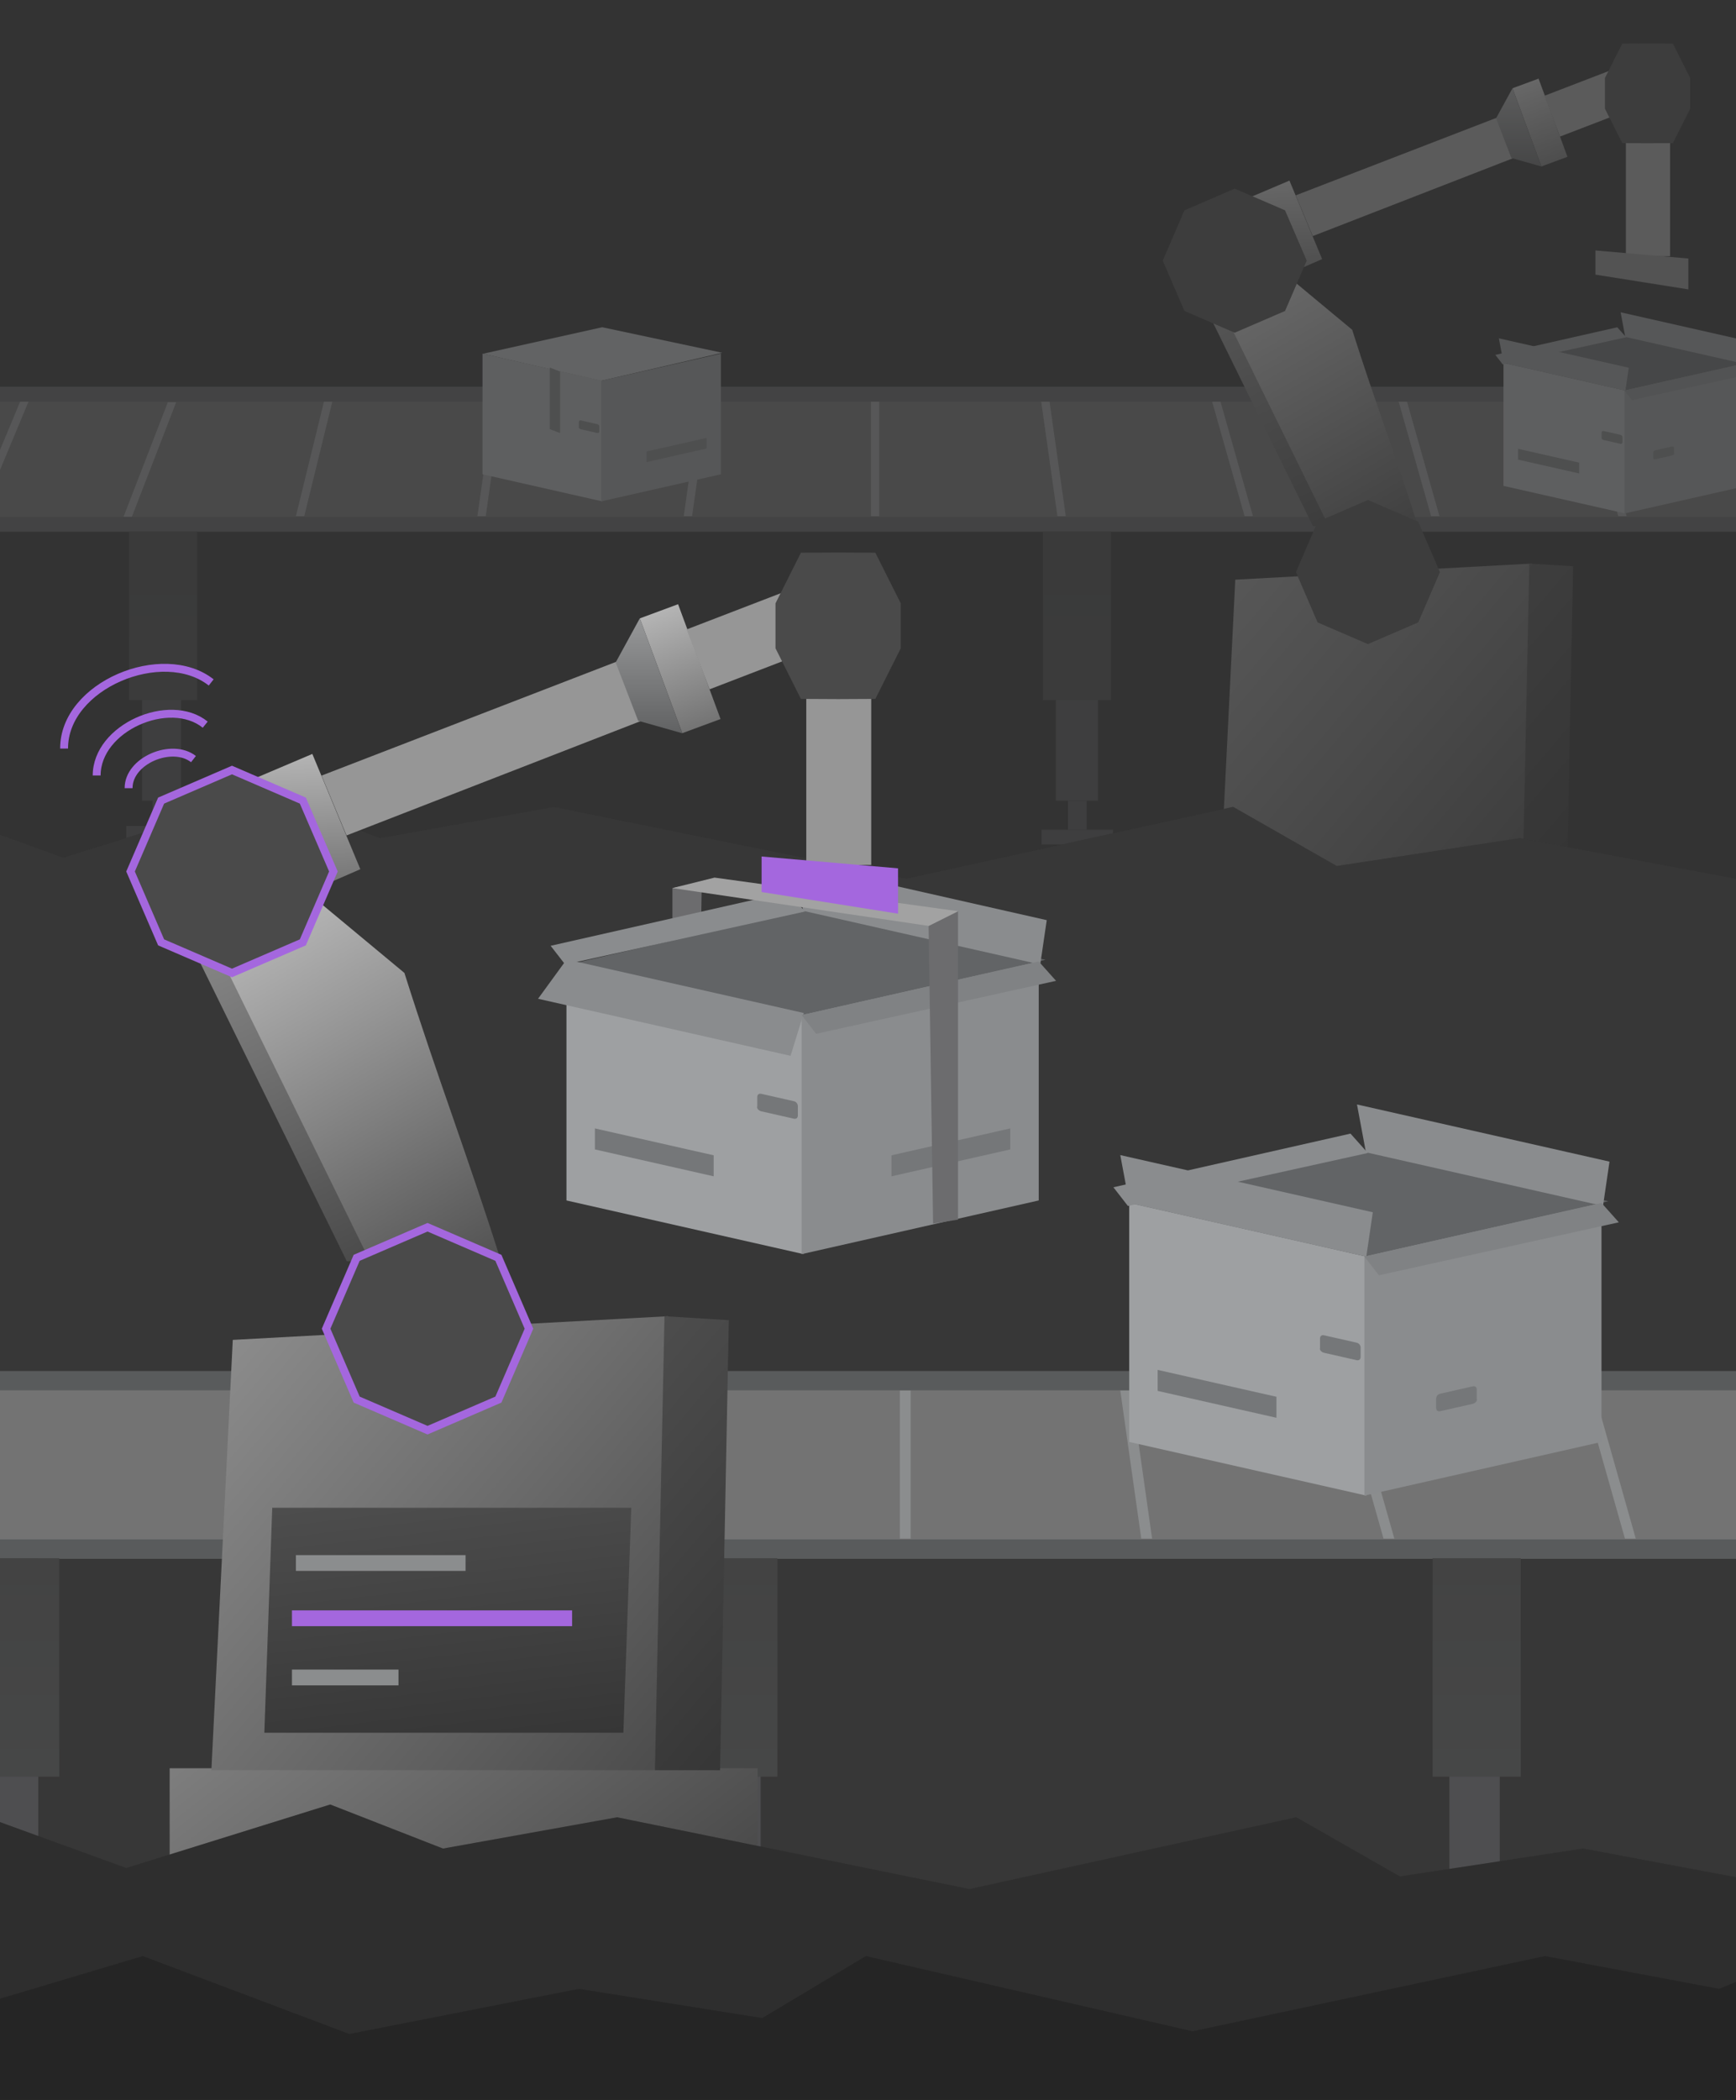 <svg width="440" height="532" viewBox="0 0 440 532" fill="none" xmlns="http://www.w3.org/2000/svg">
<rect x="0" y="0" width="440" height="532" fill="#808080" stroke="none"/>
<g clip-path="url(#clip0)">
<rect width="440" height="532" fill="#333333"/>
<g clip-path="url(#clip1)">
<rect width="500" height="540" transform="translate(-30 7)" fill="#333333"/>
<path d="M511.799 213.421L578 232.262L578 361H-30L-30 219.836L-12.767 210L31.998 226.28L83.698 210.18L112.28 221.343L156.414 213.421L245.733 231.612L328.537 213.421L354.807 228.409L401.253 221.343L459.468 232.262L511.799 213.421Z" fill="#121212"/>
<path d="M511.799 213.421L578 232.262L578 361H-30L-30 219.836L-12.767 210L31.998 226.28L83.698 210.18L112.28 221.343L156.414 213.421L245.733 231.612L328.537 213.421L354.807 228.409L401.253 221.343L459.468 232.262L511.799 213.421Z" fill="white" fill-opacity="0.09"/>
<path d="M815.484 72.258H-134V547H815.484V72.258Z" fill="#333333"/>
<path d="M815.484 385.588H-134V547H815.484V385.588Z" fill="#333333"/>
<g opacity="0.4">
<path d="M278.307 134.611H267.616V202.869H278.307V134.611Z" fill="#4E4E50"/>
<path d="M282.095 210.204H264V213.953H282.095V210.204Z" fill="#4E4E50"/>
<path d="M674.568 98H-58.999V134.678H674.568V98Z" fill="#696969"/>
<path d="M674.567 130.93H-59V134.679H674.567V130.93Z" fill="#595B5C"/>
<path d="M44.654 101.913H42.535L31.311 130.93H33.43L44.654 101.913Z" fill="#8B8D8E"/>
<path d="M281.597 134.611H264.327V177.375H281.597V134.611Z" fill="url(#paint0_linear)"/>
<path d="M275.413 202.869H270.686V210.205H275.413V202.869Z" fill="#4E4E50"/>
<path d="M45.865 134.611H35.996V202.869H45.865V134.611Z" fill="#4E4E50"/>
<path d="M50.095 209.25H32V212.999H50.095V209.25Z" fill="#4E4E50"/>
<path d="M49.977 134.611H32.707V177.375H49.977V134.611Z" fill="url(#paint1_linear)"/>
<path d="M43.41 201.915H38.683V209.251H43.41V201.915Z" fill="#4E4E50"/>
<path d="M179.527 101.75H177.408L173.296 130.767H175.415L179.527 101.75Z" fill="#8B8D8E"/>
<path d="M127.231 101.75H125.112L121 130.767H123.119L127.231 101.75Z" fill="#8B8D8E"/>
<path d="M84.231 101.75H82.112L75 130.767H77.119L84.231 101.75Z" fill="#8B8D8E"/>
<path d="M7.231 101.75H5.112L-7 130.767H-4.881L7.231 101.75Z" fill="#8B8D8E"/>
<path d="M222.853 101.749H220.734V130.766H222.853V101.749Z" fill="#8B8D8E"/>
<path d="M266.015 101.749H263.896L268.008 130.766H270.127L266.015 101.749Z" fill="#8B8D8E"/>
<path d="M309.34 101.749H307.221L315.445 130.766H317.564L309.34 101.749Z" fill="#8B8D8E"/>
<path d="M356.614 101.749H354.495L362.719 130.766H364.838L356.614 101.749Z" fill="#8B8D8E"/>
<path d="M404.052 101.749H401.933L410.157 130.766H412.276L404.052 101.749Z" fill="#8B8D8E"/>
<path d="M674.568 98H-58.999V101.749H674.568V98Z" fill="#595B5C"/>
<path d="M443.525 91.732L412.525 85.143L381.19 92.386L412.191 98.975L443.525 91.732Z" fill="#626466"/>
<path d="M411.974 98.946L381.063 91.951V123.101L411.974 130.096V98.946Z" fill="#9EA0A2"/>
<path d="M400.259 117.216L384.771 113.712V116.45L400.259 119.954V117.216Z" fill="#757779"/>
<path d="M406.469 111.484L410.704 112.442C411.021 112.514 411.233 112.345 411.233 112.019V110.825C411.233 110.5 411.021 110.235 410.704 110.163L406.469 109.205C406.152 109.133 405.94 109.302 405.94 109.627V110.821C405.834 111.123 406.152 111.412 406.469 111.484Z" fill="#757779"/>
<path d="M381.062 91.951L379.898 85.718L412.82 93.167L411.973 98.945L381.062 91.951Z" fill="#8A8C8E"/>
<path d="M411.922 85.353L410.758 79.12L443.68 86.57L442.833 92.348L411.922 85.353Z" fill="#8A8C8E"/>
<path d="M411.726 98.946L442.637 91.951V123.101L411.726 130.096V98.946Z" fill="#8A8C8E"/>
<path d="M423.764 115.404L419.529 116.362C419.212 116.434 419 116.265 419 115.939V114.745C419 114.419 419.212 114.154 419.529 114.083L423.764 113.124C424.081 113.053 424.293 113.222 424.293 113.547V114.741C424.399 115.043 424.081 115.332 423.764 115.404Z" fill="#757779"/>
<path d="M442.637 91.951L444.896 94.478L413.616 101.381L411.726 98.945L442.637 91.951Z" fill="#808284"/>
<path d="M409.911 82.917L412.171 85.444L380.891 92.346L379 89.911L409.911 82.917Z" fill="#8A8C8E"/>
<path d="M183.058 89.375L152.633 82.908L122.417 89.625L152.305 96.484L183.058 89.375Z" fill="#A8AAAC"/>
<path d="M152.629 96.454L122.291 89.59V120.162L152.629 127.026V96.454Z" fill="#9EA0A2"/>
<path d="M139.339 93.127L139.339 108.711L141.959 109.73L141.959 94.146L139.339 93.127Z" fill="#757779"/>
<path d="M147.226 108.76L151.382 109.7C151.693 109.77 151.901 109.604 151.901 109.285V108.113C151.901 107.793 151.693 107.533 151.382 107.463L147.226 106.523C146.914 106.452 146.707 106.618 146.707 106.938V108.109C146.603 108.405 146.914 108.689 147.226 108.76Z" fill="#757779"/>
<path d="M152.385 96.454L182.723 89.59V120.162L152.385 127.026V96.454Z" fill="#8A8C8E"/>
<path d="M163.884 114.386L179.084 110.946V113.633L163.884 117.073V114.386Z" fill="#757779"/>
<path d="M412.092 64.909L412.092 30.818L423.301 30.818L423.301 64.909L412.092 64.909Z" fill="#969696"/>
<path d="M386.018 221.127H309.395L313.088 146.868L388.217 142.781L386.018 221.127Z" fill="url(#paint2_linear)"/>
<path d="M397.204 221.127H385.965L387.616 142.781L398.721 143.462L397.204 221.127Z" fill="url(#paint3_linear)"/>
<path d="M300.147 66.905L332.769 133.298H355.39C349.538 114.8 346.258 104.428 340.406 85.929L312.794 62.019L300.147 66.905Z" fill="url(#paint4_linear)"/>
<path d="M304.16 66.905L336.782 133.298H359.403C353.551 114.8 348.568 102.044 342.716 83.546L316.807 62.019L304.16 66.905Z" fill="url(#paint5_linear)"/>
<path d="M379.589 29.736L328.413 49.491L332.727 59.818L383.563 40.063L379.589 29.736Z" fill="#969696"/>
<path d="M389.958 19.919L383.354 22.362L390.684 42.176L397.289 39.732L389.958 19.919Z" fill="url(#paint6_linear)"/>
<path d="M407.792 17.977L391.429 24.273L395.402 34.601L411.766 28.305L407.792 17.977Z" fill="#969696"/>
<path d="M379.186 29.97L383.353 22.354L390.682 42.185L383.066 40.03L379.186 29.97Z" fill="url(#paint7_linear)"/>
<path d="M335.105 65.645L322.963 70.945L314.67 50.911L326.82 45.754L335.105 65.645Z" fill="url(#paint8_linear)"/>
<path d="M406.778 27.526V19.766L411.161 11.033L417.588 11L424.014 11.033L428.397 19.766V27.526L424.014 36.26L417.588 36.293L411.161 36.26L406.778 27.526Z" fill="#4A4A4A"/>
<path d="M359.458 157.687L364.959 144.937L359.458 132.186L346.708 126.686L333.957 132.186L328.456 144.937L333.957 157.687L346.708 163.188L359.458 157.687Z" fill="#4A4A4A"/>
<path d="M325.7 78.79L331.2 66.039L325.7 53.289L312.949 47.788L300.199 53.289L294.698 66.039L300.199 78.79L312.949 84.29L325.7 78.79Z" fill="#4A4A4A"/>
<path d="M404.374 69.583L404.374 63.453L427.93 65.496L427.93 73.32L404.374 69.583Z" fill="#828282"/>
</g>
<path d="M495.799 204.421L562 223.262L562 542H-46L-46 210.836L-28.767 201L15.998 217.28L67.698 201.18L96.28 212.343L140.414 204.421L229.733 222.612L312.537 204.421L338.807 219.409L385.253 212.343L443.468 223.262L495.799 204.421Z" fill="#121212"/>
<path d="M495.799 204.421L562 223.262L562 542H-46L-46 210.836L-28.767 201L15.998 217.28L67.698 201.18L96.28 212.343L140.414 204.421L229.733 222.612L312.537 204.421L338.807 219.409L385.253 212.343L443.468 223.262L495.799 204.421Z" fill="white" fill-opacity="0.16"/>
<path d="M192.784 394.784H178.947V483.133H192.784V394.784Z" fill="#4E4E50"/>
<path d="M380.127 394.784H367.353V483.133H380.127V394.784Z" fill="#4E4E50"/>
<path d="M197.686 492.628H174.266V497.481H197.686V492.628Z" fill="#4E4E50"/>
<path d="M815.485 347.397H-133.999V394.872H815.485V347.397Z" fill="#737373"/>
<path d="M815.484 390.019H-134V394.871H815.484V390.019Z" fill="#595B5C"/>
<path d="M197.042 394.784H174.689V450.135H197.042V394.784Z" fill="url(#paint9_linear)"/>
<path d="M385.449 394.784H363.096V450.135H385.449V394.784Z" fill="url(#paint10_linear)"/>
<path d="M189.036 483.134H182.918V492.629H189.036V483.134Z" fill="#4E4E50"/>
<path d="M385.684 492.628H362.264V497.481H385.684V492.628Z" fill="#4E4E50"/>
<path d="M377.034 483.134H370.915V492.629H377.034V483.134Z" fill="#4E4E50"/>
<path d="M9.7 394.784H-3.073V483.133H9.7V394.784Z" fill="#4E4E50"/>
<path d="M15.175 504.337H-8.246V509.19H15.175V504.337Z" fill="#4E4E50"/>
<path d="M15.022 394.784H-7.331V450.135H15.022V394.784Z" fill="url(#paint11_linear)"/>
<path d="M6.524 494.842H0.405V504.337H6.524V494.842Z" fill="#4E4E50"/>
<path d="M174.735 352.25H171.992L166.67 389.807H169.413L174.735 352.25Z" fill="#8B8D8E"/>
<path d="M230.813 352.25H228.07V389.807H230.813V352.25Z" fill="#8B8D8E"/>
<path d="M286.68 352.25H283.937L289.259 389.807H292.002L286.68 352.25Z" fill="#8B8D8E"/>
<path d="M342.757 352.25H340.015L350.659 389.807H353.402L342.757 352.25Z" fill="#8B8D8E"/>
<path d="M403.946 352.25H401.203L411.848 389.807H414.591L403.946 352.25Z" fill="#8B8D8E"/>
<path d="M815.485 347.397H-133.999V352.25H815.485V347.397Z" fill="#595B5C"/>
<path d="M192.022 448.007H43V547H192.022V448.007Z" fill="url(#paint12_linear)"/>
<path d="M407.636 304.344L347.371 291.534L286.456 305.614L346.721 318.424L407.636 304.344Z" fill="#626466"/>
<path d="M346.299 318.365L286.208 304.768V365.324L346.299 378.921V318.365Z" fill="#9EA0A2"/>
<path d="M323.524 353.884L293.416 347.071V352.394L323.524 359.206V353.884Z" fill="#757779"/>
<path d="M335.598 342.74L343.83 344.603C344.447 344.743 344.859 344.414 344.859 343.781V341.46C344.859 340.827 344.447 340.312 343.83 340.172L335.598 338.309C334.981 338.17 334.569 338.499 334.569 339.132V341.452C334.363 342.039 334.981 342.601 335.598 342.74Z" fill="#757779"/>
<path d="M286.207 304.768L283.943 292.651L347.945 307.134L346.299 318.366L286.207 304.768Z" fill="#8A8C8E"/>
<path d="M346.2 291.941L343.936 279.824L407.938 294.306L406.292 305.539L346.2 291.941Z" fill="#8A8C8E"/>
<path d="M345.817 318.366L405.909 304.769V365.325L345.817 378.922V318.366Z" fill="#8A8C8E"/>
<path d="M373.261 355.674L365.029 357.537C364.411 357.676 364 357.347 364 356.714V354.393C364 353.76 364.411 353.245 365.029 353.106L373.261 351.243C373.878 351.103 374.289 351.432 374.289 352.065V354.386C374.495 354.972 373.878 355.534 373.261 355.674Z" fill="#757779"/>
<path d="M405.909 304.768L410.302 309.682L349.493 323.1L345.818 318.366L405.909 304.768Z" fill="#808284"/>
<path d="M342.29 287.205L346.683 292.119L285.874 305.537L282.198 300.802L342.29 287.205Z" fill="#8A8C8E"/>
<path d="M177.882 223.409L170.431 225.006V278.489L177 274.231L177.882 223.409Z" fill="#6C6C6E"/>
<path d="M265 243.163L204.735 230.354L143.82 244.433L204.085 257.243L265 243.163Z" fill="#626466"/>
<path d="M203.663 257.185L143.571 243.588V304.144L203.663 317.741V257.185Z" fill="#9EA0A2"/>
<path d="M180.888 292.704L150.78 285.892V291.214L180.888 298.027V292.704Z" fill="#757779"/>
<path d="M192.962 281.561L201.194 283.423C201.811 283.563 202.223 283.234 202.223 282.601V280.28C202.223 279.647 201.811 279.132 201.194 278.992L192.962 277.13C192.344 276.99 191.933 277.319 191.933 277.952V280.273C191.727 280.859 192.344 281.421 192.962 281.561Z" fill="#757779"/>
<path d="M143.624 243.08L136.369 253.045L200.376 267.501L203.722 256.653L143.624 243.08Z" fill="#8A8C8E"/>
<path d="M203.563 230.762L201.3 218.645L265.302 233.127L263.655 244.359L203.563 230.762Z" fill="#8A8C8E"/>
<path d="M203.18 257.185L263.272 243.588V304.144L203.18 317.741V257.185Z" fill="#8A8C8E"/>
<path d="M225.956 292.704L256.063 285.892V291.214L225.956 298.027V292.704Z" fill="#757779"/>
<path d="M263.272 243.588L267.665 248.502L206.856 261.919L203.181 257.185L263.272 243.588Z" fill="#808284"/>
<path d="M199.653 226.024L204.046 230.938L143.237 244.356L139.561 239.622L199.653 226.024Z" fill="#8A8C8E"/>
<path d="M560.917 304.343L500.652 291.534L440.8 304.839L500.002 318.423L560.917 304.343Z" fill="#A8AAAC"/>
<path d="M204.359 219.137L204.359 169.084L220.817 169.084L220.817 219.138L204.359 219.137Z" fill="#969696"/>
<path d="M166.077 448.5H53.577L59 339.471L169.305 333.471L166.077 448.5Z" fill="url(#paint13_linear)"/>
<path d="M182.5 448.5H166L168.423 333.471L184.728 334.471L182.5 448.5Z" fill="url(#paint14_linear)"/>
<path d="M40 222.067L87.896 319.548H121.108C112.517 292.388 107.7 277.16 99.109 250L58.568 214.894L40 222.067Z" fill="url(#paint15_linear)"/>
<path d="M45.892 222.067L93.788 319.548H127C118.409 292.388 111.092 273.66 102.5 246.5L64.459 214.894L45.892 222.067Z" fill="url(#paint16_linear)"/>
<path d="M156.638 167.495L81.5 196.5L87.834 211.663L162.472 182.659L156.638 167.495Z" fill="#969696"/>
<path d="M171.863 153.082L162.166 156.67L172.929 185.76L182.626 182.173L171.863 153.082Z" fill="url(#paint17_linear)"/>
<path d="M198.047 150.232L174.023 159.476L179.857 174.639L203.882 165.395L198.047 150.232Z" fill="#969696"/>
<path d="M156.047 167.839L162.166 156.656L172.927 185.774L161.744 182.609L156.047 167.839Z" fill="url(#paint18_linear)"/>
<path d="M91.328 220.219L73.5 228L61.325 198.585L79.163 191.014L91.328 220.219Z" fill="url(#paint19_linear)"/>
<path d="M196.558 164.252V152.858L202.993 140.036L212.429 139.987L221.864 140.036L228.3 152.858V164.252L221.864 177.074L212.429 177.123L202.993 177.074L196.558 164.252Z" fill="#4A4A4A"/>
<path d="M242.814 230.86L235.362 234.586L236.5 310L242.814 309V230.86Z" fill="#6C6C6E"/>
<path d="M242.841 230.86L181.103 222.345L170.431 225L235.389 234.586L242.841 230.86Z" fill="#A2A2A2"/>
<path d="M134.069 336.636L126.321 354.596L108.361 362.344L90.401 354.596L82.654 336.636L90.401 318.677L108.361 310.929L126.321 318.677L134.069 336.636Z" fill="#4A4A4A" stroke="#A467DE" stroke-width="2"/>
<path d="M84.504 220.797L76.756 238.756L58.797 246.504L40.837 238.756L33.089 220.797L40.837 202.837L58.797 195.089L76.756 202.837L84.504 220.797Z" fill="#4A4A4A" stroke="#A467DE" stroke-width="2"/>
<path d="M32.595 199.689C32.553 192.646 43.616 188.08 49.037 192.322" stroke="#A467DE" stroke-width="2"/>
<path d="M24.501 196.479C24.506 184.328 43.013 176.335 52.014 183.597" stroke="#A467DE" stroke-width="2"/>
<path d="M16.248 189.654C16.161 173.649 41.244 163.262 53.529 172.897" stroke="#A467DE" stroke-width="2"/>
<path d="M193.029 226L193.029 217L227.614 220L227.614 231.486L193.029 226Z" fill="#A467DE"/>
<path d="M69 382H160L158 439H67L69 382Z" fill="url(#paint20_linear)"/>
<rect x="74" y="423" width="27" height="4" fill="#8B8D8E"/>
<rect x="75" y="394" width="43" height="4" fill="#8B8D8E"/>
<rect x="74" y="408" width="71" height="4" fill="#A467DE"/>
</g>
<path d="M511.799 460.421L578 479.262L578 608H-30L-30 466.836L-12.767 457L31.998 473.28L83.698 457.18L112.28 468.343L156.414 460.421L245.733 478.612L328.537 460.421L354.807 475.409L401.253 468.343L459.468 479.262L511.799 460.421Z" fill="#121212"/>
<path d="M511.799 460.421L578 479.262L578 608H-30L-30 466.836L-12.767 457L31.998 473.28L83.698 457.18L112.28 468.343L156.414 460.421L245.733 478.612L328.537 460.421L354.807 475.409L401.253 468.343L459.468 479.262L511.799 460.421Z" fill="white" fill-opacity="0.12"/>
<path d="M36.201 495.586L-30 515.332V631H578V502.308L560.767 492L516.002 509.063L464.302 492.188L435.72 503.888L391.586 495.586L302.267 514.65L219.463 495.586L193.193 511.293L146.747 503.888L88.532 515.332L36.201 495.586Z" fill="#121212"/>
<path d="M36.201 495.586L-30 515.332V631H578V502.308L560.767 492L516.002 509.063L464.302 492.188L435.72 503.888L391.586 495.586L302.267 514.65L219.463 495.586L193.193 511.293L146.747 503.888L88.532 515.332L36.201 495.586Z" fill="white" fill-opacity="0.08"/>
</g>
<defs>
<linearGradient id="paint0_linear" x1="272.962" y1="134.611" x2="272.962" y2="177.375" gradientUnits="userSpaceOnUse">
<stop stop-color="#434343"/>
<stop offset="1" stop-color="#464747"/>
</linearGradient>
<linearGradient id="paint1_linear" x1="41.342" y1="134.611" x2="41.342" y2="177.375" gradientUnits="userSpaceOnUse">
<stop stop-color="#434343"/>
<stop offset="1" stop-color="#464747"/>
</linearGradient>
<linearGradient id="paint2_linear" x1="275.34" y1="125.773" x2="387.38" y2="220.786" gradientUnits="userSpaceOnUse">
<stop stop-color="#A5A5A5"/>
<stop offset="1" stop-color="#4C4C4C"/>
</linearGradient>
<linearGradient id="paint3_linear" x1="286.525" y1="125.773" x2="398.566" y2="220.786" gradientUnits="userSpaceOnUse">
<stop stop-color="#6F6F6F"/>
<stop offset="1" stop-color="#363636"/>
</linearGradient>
<linearGradient id="paint4_linear" x1="307.506" y1="66.208" x2="341.769" y2="137.358" gradientUnits="userSpaceOnUse">
<stop stop-color="#929292"/>
<stop offset="1" stop-color="#444444"/>
</linearGradient>
<linearGradient id="paint5_linear" x1="311.419" y1="66.951" x2="356.006" y2="144.525" gradientUnits="userSpaceOnUse">
<stop stop-color="#C4C4C4"/>
<stop offset="1" stop-color="#464646"/>
</linearGradient>
<linearGradient id="paint6_linear" x1="386.656" y1="21.141" x2="393.987" y2="40.954" gradientUnits="userSpaceOnUse">
<stop stop-color="#B4B4B4"/>
<stop offset="1" stop-color="#747474"/>
</linearGradient>
<linearGradient id="paint7_linear" x1="384.934" y1="22.354" x2="384.934" y2="42.185" gradientUnits="userSpaceOnUse">
<stop stop-color="#979899"/>
<stop offset="1" stop-color="#616263"/>
</linearGradient>
<linearGradient id="paint8_linear" x1="326.748" y1="45.758" x2="327.85" y2="68.868" gradientUnits="userSpaceOnUse">
<stop stop-color="#B4B4B4"/>
<stop offset="1" stop-color="#747474"/>
</linearGradient>
<linearGradient id="paint9_linear" x1="185.866" y1="394.784" x2="185.866" y2="450.135" gradientUnits="userSpaceOnUse">
<stop stop-color="#434343"/>
<stop offset="1" stop-color="#464747"/>
</linearGradient>
<linearGradient id="paint10_linear" x1="374.272" y1="394.784" x2="374.272" y2="450.135" gradientUnits="userSpaceOnUse">
<stop stop-color="#434343"/>
<stop offset="1" stop-color="#464747"/>
</linearGradient>
<linearGradient id="paint11_linear" x1="3.846" y1="394.784" x2="3.846" y2="450.135" gradientUnits="userSpaceOnUse">
<stop stop-color="#434343"/>
<stop offset="1" stop-color="#464747"/>
</linearGradient>
<linearGradient id="paint12_linear" x1="-29.894" y1="426.517" x2="108.91" y2="606.408" gradientUnits="userSpaceOnUse">
<stop stop-color="#9B9B9B"/>
<stop offset="1" stop-color="#2F2F2F"/>
</linearGradient>
<linearGradient id="paint13_linear" x1="3.577" y1="308.5" x2="168.077" y2="448" gradientUnits="userSpaceOnUse">
<stop stop-color="#A5A5A5"/>
<stop offset="1" stop-color="#4C4C4C"/>
</linearGradient>
<linearGradient id="paint14_linear" x1="20" y1="308.5" x2="184.5" y2="447.999" gradientUnits="userSpaceOnUse">
<stop stop-color="#6F6F6F"/>
<stop offset="1" stop-color="#363636"/>
</linearGradient>
<linearGradient id="paint15_linear" x1="50.804" y1="221.045" x2="101.11" y2="325.509" gradientUnits="userSpaceOnUse">
<stop stop-color="#929292"/>
<stop offset="1" stop-color="#444444"/>
</linearGradient>
<linearGradient id="paint16_linear" x1="56.55" y1="222.136" x2="122.013" y2="336.032" gradientUnits="userSpaceOnUse">
<stop stop-color="#C4C4C4"/>
<stop offset="1" stop-color="#464646"/>
</linearGradient>
<linearGradient id="paint17_linear" x1="167.015" y1="154.876" x2="177.777" y2="183.967" gradientUnits="userSpaceOnUse">
<stop stop-color="#B4B4B4"/>
<stop offset="1" stop-color="#747474"/>
</linearGradient>
<linearGradient id="paint18_linear" x1="164.487" y1="156.656" x2="164.487" y2="185.774" gradientUnits="userSpaceOnUse">
<stop stop-color="#979899"/>
<stop offset="1" stop-color="#616263"/>
</linearGradient>
<linearGradient id="paint19_linear" x1="79.058" y1="191.019" x2="80.675" y2="224.951" gradientUnits="userSpaceOnUse">
<stop stop-color="#B4B4B4"/>
<stop offset="1" stop-color="#747474"/>
</linearGradient>
<linearGradient id="paint20_linear" x1="-658.01" y1="369.626" x2="-638.831" y2="532.618" gradientUnits="userSpaceOnUse">
<stop stop-color="#6F6F6F"/>
<stop offset="1" stop-color="#363636"/>
</linearGradient>
<clipPath id="clip0">
<rect width="440" height="532" fill="white"/>
</clipPath>
<clipPath id="clip1">
<rect width="500" height="540" fill="white" transform="translate(-30 7)"/>
</clipPath>
</defs>
</svg>
